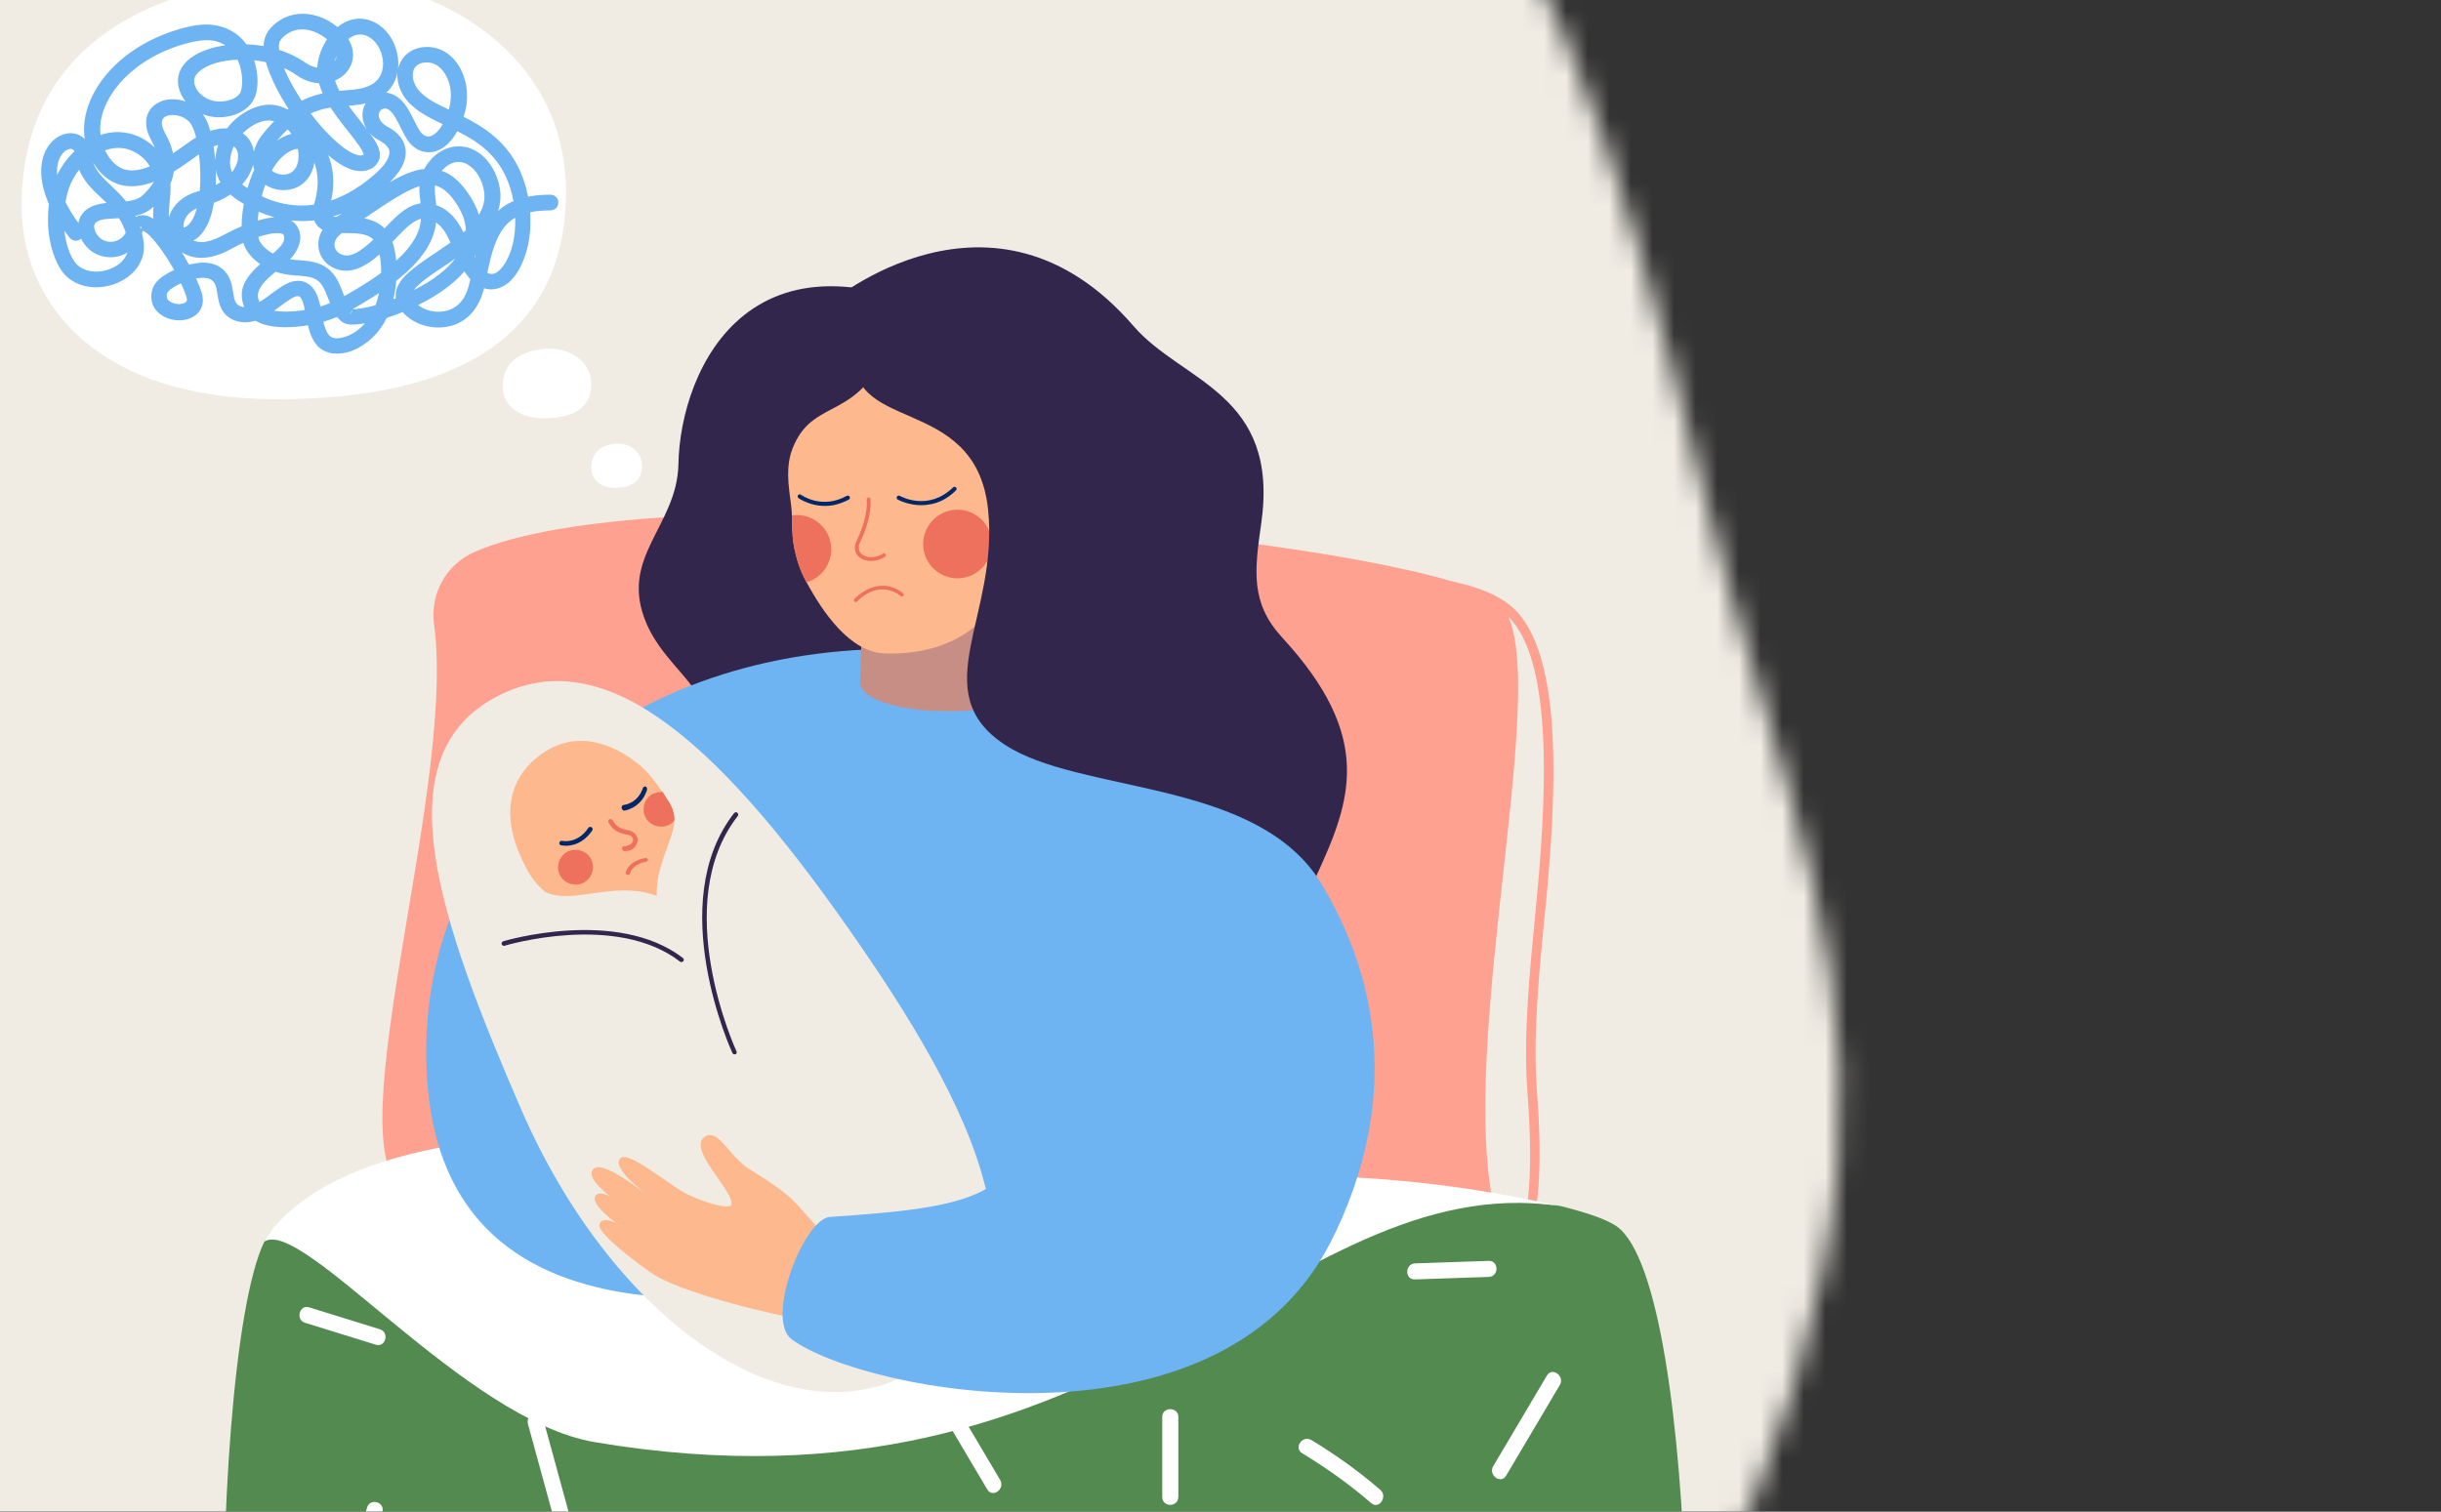 <svg width="113" height="70" viewBox="0 0 113 70" fill="none" xmlns="http://www.w3.org/2000/svg">
<rect x="0" y="0" width="113" height="70" fill="#333333" stroke="none"/>
<mask id="mask0" style="mask-type:alpha" maskUnits="userSpaceOnUse" x="-70" y="-42" width="156" height="157">
<path d="M-18.064 95.089C-4.713 103.07 8.466 113.024 22.269 114.02C36.072 115.017 50.498 107.057 61.856 96.476C73.261 85.978 81.599 72.859 84.344 59.031C87.219 45.237 82.185 36.454 78.714 22.168C75.195 7.801 71.005 -6.396 61.587 -14.243C52.121 -22.173 36.951 -30.284 22.293 -33.317C7.683 -36.268 -12.627 -43.223 -25.939 -40.539C-39.333 -37.807 -45.382 -18.939 -55.014 -6.72C-64.598 5.583 -69.318 14.646 -69.857 29.614C-70.396 44.582 -64.485 59.651 -54.761 70.294C-45.037 80.938 -31.464 87.027 -18.064 95.089Z" fill="#F0ECE4"/>
</mask>
<g mask="url(#mask0)">
<rect x="-4" y="-10" width="103" height="88" fill="#F0ECE4"/>
<path d="M20.094 28.907C21.165 36.83 15.066 54.308 19.097 55.262C25.549 57.067 59.941 59.961 68.048 58.547C68.849 58.465 70.048 58.051 70.385 57.751C71.464 56.781 71.329 52.88 71.15 50.526C70.955 48.016 71.24 45.084 71.524 42.25C72.041 36.995 72.446 30.177 69.958 28.072C69.322 27.531 68.385 27.17 67.201 26.915C58.202 24.268 29.887 22.081 21.974 25.554C20.663 26.125 19.899 27.494 20.094 28.907ZM70.086 57.427C69.973 57.533 69.838 57.608 69.696 57.653C66.796 51.03 71.742 32.868 69.823 28.553C71.966 30.666 71.577 37.191 71.082 42.212C70.805 45.061 70.513 48.008 70.708 50.564C70.873 52.684 71.03 56.578 70.086 57.427Z" fill="#FFA191"/>
<path d="M76.702 90.442C72.269 94.305 47.357 91.92 35.424 92.75C35.153 92.77 34.872 92.789 34.601 92.808C29.598 93.136 24.768 93.32 20.839 93.194C20.374 93.185 19.919 93.156 19.474 93.136C15.158 92.895 12.167 92.219 11.606 90.838C11.277 90.027 10.58 83.288 10.415 79.049C10.405 78.807 10.396 78.556 10.396 78.305C10.164 70.697 10.802 60.462 12.235 57.497C12.302 57.362 12.361 57.237 12.438 57.14C15.07 53.152 69.763 55.238 72.279 55.856C73.508 56.165 74.389 56.474 74.834 56.783C78.802 59.554 78.793 88.618 76.702 90.442Z" fill="#528A4F"/>
<path d="M65.504 59.245C66.646 59.207 67.788 59.168 68.92 59.129C69.395 59.11 69.395 58.376 68.92 58.386C67.778 58.425 66.636 58.463 65.504 58.502C65.03 58.521 65.02 59.264 65.504 59.245Z" fill="white"/>
<path d="M71.611 63.696C70.778 65.096 69.956 66.496 69.123 67.896C68.881 68.302 69.481 68.746 69.723 68.331C70.556 66.931 71.378 65.531 72.211 64.131C72.453 63.725 71.853 63.281 71.611 63.696Z" fill="white"/>
<path d="M60.287 67.298C61.419 67.984 62.484 68.746 63.481 69.606C63.839 69.915 64.255 69.297 63.897 68.988C62.9 68.128 61.836 67.365 60.703 66.68C60.287 66.439 59.871 67.056 60.287 67.298Z" fill="white"/>
<path d="M45.702 68.969C44.87 67.569 44.047 66.168 43.215 64.768C42.973 64.363 43.573 63.919 43.815 64.334C44.647 65.734 45.47 67.134 46.302 68.534C46.544 68.949 45.944 69.384 45.702 68.969Z" fill="white"/>
<path d="M53.803 69.316C53.803 69.316 53.803 66.883 53.803 65.608C53.803 65.135 54.548 65.135 54.548 65.608C54.548 66.883 54.548 68.08 54.548 69.316C54.538 69.808 53.803 69.808 53.803 69.316C53.803 69.316 53.803 69.808 53.803 69.316Z" fill="white"/>
<path d="M17.393 62.267C16.299 61.929 15.215 61.591 14.122 61.253C13.667 61.108 13.86 60.394 14.315 60.539C15.409 60.877 16.493 61.215 17.587 61.553C18.041 61.697 17.848 62.412 17.393 62.267Z" fill="white"/>
<path d="M25.136 65.677C25.562 67.241 25.997 68.815 26.423 70.379C26.549 70.833 25.852 71.103 25.726 70.639C25.3 69.075 24.865 67.501 24.439 65.937C24.323 65.483 25.01 65.213 25.136 65.677Z" fill="white"/>
<path d="M17.702 70.021C17.702 70.021 17.063 72.367 16.725 73.593C16.599 74.057 15.883 73.864 16.008 73.4C16.347 72.164 16.657 71.015 16.986 69.828C17.112 69.345 17.828 69.538 17.702 70.021C17.702 70.021 17.828 69.538 17.702 70.021Z" fill="white"/>
<path d="M72.086 55.827C59.436 54.099 51.761 70.88 27.517 66.777C21.497 65.753 13.987 56.329 12.225 57.498C12.293 57.362 12.351 57.237 12.428 57.14C17.761 50.188 36.818 52.795 44.222 53.664C56.087 55.045 61.575 53.471 72.086 55.827Z" fill="white"/>
<path d="M42.294 31.152C41.483 35.649 33.059 40.011 32.796 33.697C32.713 31.745 30.797 30.882 29.933 28.885C28.603 25.807 31.346 24.403 31.406 21.49C31.488 17.105 34.817 9.47 45.338 15.461C48.855 17.473 42.294 31.152 42.294 31.152Z" fill="#32264C"/>
<path d="M19.736 48.255C19.991 37.361 29.933 29.32 43.158 30.101C54.708 30.792 68.648 42.684 61.84 57.031C61.674 57.384 50.801 57.857 42.016 55.95C42.129 57.339 41.881 58.975 41.077 59.291C36.147 59.876 19.375 63.683 19.736 48.255Z" fill="#6EB3F2"/>
<path d="M46.592 22.294L48.155 31.355C48.388 33.487 39.566 33.397 39.814 31.49L39.957 27.459L46.592 22.294Z" fill="#C78E85"/>
<path d="M36.658 23.862C36.673 24.335 36.666 24.771 36.741 25.221C36.846 25.814 37.041 26.407 37.334 26.955C38.116 28.404 39.371 30.206 40.964 30.259C43.256 30.341 47.84 29.463 46.75 22.398C46.202 18.84 41.971 13.78 41.114 16.009C39.792 19.463 37.748 18.419 36.771 20.574C36.568 21.024 36.388 21.58 36.545 22.804C36.598 23.194 36.651 23.539 36.658 23.862Z" fill="#FDB98D"/>
<path d="M42.738 25.311C42.805 26.182 43.564 26.843 44.444 26.775C45.315 26.707 45.977 25.949 45.909 25.071C45.841 24.2 45.082 23.539 44.203 23.607C43.331 23.674 42.678 24.44 42.738 25.311Z" fill="#ED715D"/>
<path d="M36.741 25.229C36.847 25.822 37.012 26.422 37.335 26.963C38.041 26.76 38.53 26.085 38.477 25.319C38.41 24.448 37.651 23.787 36.771 23.855C36.734 23.855 36.696 23.862 36.659 23.87C36.681 24.335 36.666 24.771 36.741 25.229Z" fill="#ED715D"/>
<path d="M41.829 27.572C41.829 27.58 41.821 27.58 41.821 27.587C41.791 27.625 41.739 27.633 41.701 27.602C40.642 26.799 39.717 27.805 39.68 27.85C39.65 27.888 39.59 27.888 39.559 27.858C39.522 27.828 39.522 27.768 39.552 27.738C39.559 27.723 40.619 26.566 41.806 27.467C41.829 27.49 41.844 27.535 41.829 27.572Z" fill="#ED715D"/>
<path d="M39.679 25.694C39.702 25.732 39.732 25.762 39.77 25.792C40.055 26.04 40.566 26.04 40.972 25.784C41.01 25.762 41.025 25.702 41.002 25.664C40.98 25.619 40.919 25.612 40.882 25.634C40.499 25.882 40.085 25.829 39.89 25.657C39.732 25.522 39.717 25.311 39.83 25.079C40.401 23.878 40.296 23.142 40.296 23.112C40.288 23.067 40.243 23.029 40.198 23.037C40.153 23.044 40.115 23.089 40.123 23.134C40.123 23.142 40.221 23.855 39.672 25.004C39.537 25.266 39.544 25.514 39.679 25.694Z" fill="#ED715D"/>
<path d="M43.076 23.351C42.242 23.517 41.565 23.134 41.558 23.134C41.513 23.104 41.498 23.051 41.52 22.999C41.55 22.953 41.603 22.939 41.655 22.961C41.708 22.991 42.963 23.689 44.12 22.571C44.158 22.533 44.218 22.533 44.255 22.571C44.293 22.608 44.293 22.668 44.255 22.706C43.865 23.096 43.451 23.284 43.076 23.351Z" fill="#002869"/>
<path d="M38.597 23.389C37.673 23.569 36.974 23.074 36.966 23.066C36.921 23.036 36.914 22.976 36.944 22.931C36.974 22.886 37.034 22.879 37.079 22.909C37.117 22.939 38.056 23.599 39.198 22.961C39.243 22.931 39.303 22.954 39.333 22.999C39.364 23.044 39.341 23.104 39.296 23.134C39.048 23.262 38.815 23.344 38.597 23.389Z" fill="#002869"/>
<path d="M39.268 42.982C44.818 50.9 49.781 59.971 41.768 63.77C35.934 66.529 28.224 60.765 24.152 51.429C20.287 42.528 17.806 35.233 22.769 32.38C27.751 29.545 33.036 34.08 39.268 42.982Z" fill="#F0ECE4"/>
<path d="M30.668 36.67C30.782 36.84 30.895 37.029 31.009 37.199C31.104 37.388 31.217 37.634 31.293 37.898C31.615 38.938 31.653 41.187 30.497 41.829C28.433 43.001 25.497 42.169 24.493 40.431C22.996 37.823 23.602 36.027 24.966 34.988C27.031 33.419 29.152 34.95 29.91 35.706C30.1 35.914 30.327 36.178 30.668 36.67Z" fill="#FDB98D"/>
<path d="M27.334 39.731C27.561 40.109 27.448 40.6 27.069 40.846C26.69 41.073 26.197 40.959 25.951 40.581C25.724 40.203 25.837 39.712 26.216 39.467C26.595 39.24 27.088 39.353 27.334 39.731Z" fill="#ED715D"/>
<path d="M30.668 36.669C30.782 36.84 30.896 37.029 31.009 37.199C31.104 37.388 31.218 37.633 31.293 37.898C31.237 37.992 31.142 38.087 31.028 38.162C30.649 38.389 30.157 38.276 29.911 37.898C29.683 37.52 29.797 37.029 30.176 36.783C30.346 36.707 30.517 36.669 30.668 36.669Z" fill="#ED715D"/>
<path d="M25.231 41.299C26.936 42.131 29.664 39.806 32.354 42.906C36.067 47.215 26.084 43.87 25.231 41.299Z" fill="#F0ECE4"/>
<path d="M30.668 42.603C29.721 40.449 31.634 38.653 31.141 37.501C31.141 37.482 36.502 40.562 30.668 42.603Z" fill="#F0ECE4"/>
<path d="M26.198 39.164C26.065 39.164 25.989 39.145 25.97 39.145C25.913 39.127 25.876 39.07 25.895 39.013C25.913 38.956 25.97 38.919 26.027 38.938C26.065 38.938 26.728 39.089 27.239 38.333C27.277 38.276 27.334 38.276 27.391 38.314C27.448 38.352 27.448 38.408 27.41 38.465C26.993 39.07 26.482 39.164 26.198 39.164Z" fill="#002869"/>
<path d="M28.887 37.538C28.83 37.538 28.792 37.463 28.773 37.406C28.773 37.349 28.811 37.274 28.868 37.274C28.887 37.274 29.512 37.217 29.759 36.499C29.777 36.442 29.834 36.404 29.891 36.423C29.948 36.442 29.967 36.537 29.948 36.593C29.664 37.444 28.906 37.538 28.887 37.538Z" fill="#002869"/>
<path d="M29.872 39.736C29.928 39.729 29.987 39.741 29.994 39.797C30.001 39.853 29.968 39.895 29.912 39.902C29.912 39.902 29.31 39.977 29.159 40.452C29.147 40.511 29.074 40.539 29.032 40.506C28.973 40.494 28.95 40.459 28.962 40.401C29.139 39.826 29.834 39.74 29.872 39.736Z" fill="#ED715D"/>
<path d="M28.906 39.41C28.849 39.41 28.812 39.353 28.793 39.296C28.793 39.24 28.831 39.183 28.887 39.183C29.058 39.183 29.209 39.107 29.266 39.013C29.304 38.956 29.323 38.899 29.304 38.862C29.247 38.692 29.172 38.673 28.963 38.635C28.736 38.578 28.414 38.522 28.168 38.087C28.149 38.03 28.149 37.973 28.206 37.936C28.262 37.917 28.319 37.917 28.357 37.973C28.546 38.333 28.793 38.37 29.001 38.427C29.191 38.465 29.418 38.522 29.512 38.805C29.55 38.899 29.512 39.032 29.437 39.145C29.399 39.24 29.247 39.41 28.906 39.41Z" fill="#ED715D"/>
<path d="M31.54 44.55C31.521 44.55 31.502 44.55 31.483 44.531C28.528 42.245 23.413 43.775 23.356 43.794C23.299 43.813 23.243 43.775 23.224 43.719C23.205 43.662 23.243 43.605 23.299 43.586C23.356 43.567 28.566 42.018 31.615 44.361C31.653 44.399 31.672 44.456 31.634 44.512C31.596 44.531 31.577 44.55 31.54 44.55Z" fill="#32264C"/>
<path d="M34.002 48.821C33.964 48.821 33.926 48.802 33.907 48.765C33.869 48.689 30.725 41.829 33.983 37.652C34.021 37.614 34.078 37.596 34.135 37.633C34.172 37.671 34.191 37.728 34.154 37.785C30.971 41.867 34.059 48.613 34.097 48.689C34.116 48.746 34.097 48.802 34.04 48.821C34.021 48.821 34.002 48.821 34.002 48.821Z" fill="#32264C"/>
<path d="M38.371 14.057C38.371 14.057 45.961 7.556 52.476 15.101C54.73 17.713 59.261 18.194 58.382 24.267C58.067 26.452 57.894 27.924 59.344 29.508C63.597 34.125 62.575 37.016 60.937 40.559C57.789 36.069 49.928 36.73 46.517 34.485C42.797 32.038 46.246 28.517 45.743 23.614C45.172 18.059 38.867 20.228 39.641 15.994L38.371 14.057Z" fill="#32264C"/>
<path d="M36.756 55.627C35.997 54.876 34.923 54.313 34.524 54.02C33.683 53.39 33.239 52.301 32.676 52.609C31.676 53.149 34.111 55.236 33.84 55.822C33.525 55.987 32.51 55.627 31.827 55.304C31.008 54.914 29.084 53.239 28.716 53.637C28.28 54.11 29.948 55.357 30.497 55.709C29.918 55.349 27.724 53.465 27.401 54.23C27.1 54.936 30.098 56.648 30.482 56.881C30.294 56.776 27.754 54.658 27.536 55.439C27.363 56.07 29.933 57.594 30.316 57.834C30.076 57.699 27.972 55.89 27.746 56.708C27.626 57.129 29.858 58.765 30.241 59.005C31.932 60.064 36.967 61.145 37.62 61.168L39.379 58.615C39.379 58.615 38.552 57.549 38.094 57.098C37.538 56.52 37.042 55.905 36.756 55.627Z" fill="#FDB98D"/>
<path d="M36.636 62.008C39.972 64.493 56.925 67.804 61.839 57.023C61.839 57.023 48.508 46.4 48.321 48.577C47.734 55.274 46.254 55.83 38.371 56.355C37.161 56.581 35.433 61.07 36.636 62.008Z" fill="#6EB3F2"/>
<path d="M1.002 9.295C0.905 14.095 4.55 18.486 12.831 18.486C21.112 18.486 26.127 15.596 26.2 9.022C26.282 1.805 18.993 -1.641 12.972 -1.09C5.497 -0.408 1.123 3.106 1.002 9.295Z" fill="white"/>
<path d="M23.27 17.856C23.255 18.645 23.848 19.365 25.196 19.365C26.544 19.365 27.36 18.891 27.372 17.812C27.386 16.627 26.199 16.061 25.219 16.151C24.002 16.264 23.29 16.84 23.27 17.856Z" fill="white"/>
<path d="M27.373 21.628C27.364 22.13 27.703 22.588 28.474 22.588C29.244 22.588 29.71 22.286 29.717 21.599C29.725 20.846 29.047 20.485 28.487 20.543C27.791 20.614 27.384 20.981 27.373 21.628Z" fill="white"/>
<path d="M3.416 10.851C2.907 10.19 2.447 9.455 2.249 8.642C2.131 8.164 2.106 7.638 2.298 7.173C2.429 6.861 2.671 6.58 3 6.463C3.261 6.372 3.565 6.414 3.751 6.622C3.857 6.739 3.913 6.879 3.938 7.032C3.987 7.332 4.05 7.614 4.199 7.883C4.466 8.36 4.907 8.703 5.285 9.082C5.764 9.559 6.118 10.11 6.304 10.759C6.391 11.077 6.453 11.395 6.385 11.719C6.329 11.976 6.192 12.215 6.018 12.405C5.31 13.163 3.826 13.341 3.124 12.478C2.925 12.233 2.795 11.934 2.696 11.634C2.571 11.261 2.503 10.863 2.478 10.465C2.435 9.615 2.571 8.691 3.012 7.95C3.391 7.314 3.975 6.769 4.683 6.506C5.416 6.231 6.204 6.372 6.813 6.855C7.111 7.087 7.347 7.381 7.49 7.736C7.608 8.036 7.651 8.36 7.645 8.678C7.645 8.978 7.608 9.278 7.583 9.578C7.565 9.823 7.54 10.079 7.608 10.318C7.726 10.722 8.26 10.893 8.633 10.759C8.974 10.636 9.173 10.251 9.285 9.927C9.452 9.443 9.508 8.923 9.521 8.415C9.533 7.877 9.502 7.338 9.415 6.806C9.353 6.414 9.272 5.992 9.074 5.65C8.856 5.264 8.341 5.032 7.875 5.081C7.676 5.099 7.465 5.178 7.347 5.344C7.198 5.546 7.229 5.815 7.31 6.035C7.384 6.243 7.509 6.427 7.596 6.629C7.683 6.83 7.751 7.039 7.788 7.259C7.844 7.608 7.825 7.969 7.701 8.305C7.596 8.593 7.422 8.85 7.223 9.088C7.037 9.302 6.838 9.517 6.571 9.633C6.211 9.792 5.801 9.829 5.416 9.859C5.049 9.89 4.608 9.859 4.304 10.092C3.888 10.41 4.217 11.071 4.577 11.291C5.068 11.597 5.714 11.438 6.006 10.948C6.124 10.746 6.149 10.483 6.329 10.318C6.453 10.208 6.614 10.19 6.77 10.245C6.956 10.306 7.117 10.441 7.254 10.575C7.447 10.753 7.608 10.961 7.763 11.169C8.123 11.646 8.428 12.166 8.701 12.692C8.819 12.925 8.925 13.157 9.018 13.396C9.117 13.647 9.204 13.922 9.08 14.185C8.937 14.467 8.595 14.583 8.297 14.583C7.956 14.583 7.577 14.442 7.378 14.155C7.211 13.91 7.211 13.53 7.384 13.286C7.533 13.072 7.782 12.925 8.005 12.809C8.304 12.655 8.626 12.533 8.956 12.466C9.247 12.405 9.57 12.38 9.856 12.484C10.154 12.594 10.359 12.839 10.452 13.133C10.539 13.408 10.539 13.708 10.632 13.983C10.732 14.277 10.993 14.46 11.303 14.473C11.626 14.491 11.93 14.332 12.191 14.167C12.483 13.989 12.744 13.769 13.023 13.579C13.241 13.433 13.489 13.267 13.762 13.255C14.228 13.231 14.439 13.653 14.539 14.038C14.663 14.497 14.681 14.987 14.88 15.421C14.961 15.605 15.085 15.776 15.278 15.856C15.52 15.96 15.818 15.911 16.06 15.831C16.805 15.592 17.364 14.926 17.619 14.222C17.88 13.5 17.96 12.674 17.849 11.915C17.805 11.603 17.724 11.279 17.538 11.016C17.395 10.808 17.172 10.691 16.93 10.624C16.433 10.496 15.911 10.581 15.408 10.514C15.216 10.489 15.004 10.434 14.874 10.281C14.719 10.104 14.725 9.853 14.762 9.633C14.8 9.431 14.868 9.241 14.899 9.039C14.936 8.825 14.955 8.611 14.955 8.397C14.948 8.036 14.893 7.663 14.737 7.332C14.619 7.081 14.439 6.843 14.178 6.72C13.93 6.604 13.644 6.629 13.396 6.739C12.731 7.045 12.322 7.748 12.073 8.397C11.831 9.039 11.688 9.731 11.676 10.416C11.669 10.655 11.676 10.912 11.744 11.144C11.837 11.45 12.129 11.719 12.396 11.891C12.762 12.123 13.179 12.246 13.607 12.282C14.042 12.319 14.508 12.319 14.893 12.545C15.582 12.949 15.582 13.83 16.023 14.418C16.054 14.46 16.085 14.497 16.122 14.534C16.091 14.509 16.128 14.534 16.147 14.54C16.11 14.528 16.16 14.546 16.172 14.546C16.191 14.552 16.209 14.552 16.234 14.558C16.203 14.552 16.265 14.558 16.284 14.565C16.315 14.565 16.346 14.565 16.371 14.565C16.433 14.565 16.495 14.558 16.557 14.552C16.892 14.522 17.265 14.43 17.607 14.326C18.06 14.191 18.501 14.026 18.923 13.824C19.805 13.414 20.705 12.876 21.295 12.099C21.556 11.756 21.755 11.358 21.805 10.93C21.86 10.453 21.73 9.982 21.5 9.566C21.215 9.052 20.786 8.476 20.171 8.336C19.619 8.207 19.053 8.464 18.581 8.721C17.867 9.107 17.209 9.59 16.532 10.037C16.34 10.165 16.141 10.294 15.948 10.416C15.768 10.526 15.594 10.636 15.451 10.795C15.265 11.01 15.178 11.291 15.271 11.56C15.352 11.805 15.569 11.982 15.818 12.05C16.16 12.142 16.489 12.013 16.774 11.829C17.433 11.401 17.911 10.777 18.476 10.251C18.706 10.037 18.954 9.835 19.252 9.725C19.55 9.615 19.861 9.639 20.159 9.755C20.855 10.024 21.165 10.685 21.438 11.328C21.593 11.689 21.742 12.056 21.966 12.386C22.115 12.607 22.32 12.833 22.587 12.912C23.096 13.053 23.481 12.545 23.686 12.16C24.047 11.469 24.14 10.649 24.09 9.884C24.034 9.045 23.792 8.201 23.32 7.497C22.96 6.965 22.469 6.537 21.923 6.206C21.426 5.9 20.886 5.668 20.364 5.411C19.91 5.185 19.445 4.934 19.091 4.56C18.687 4.126 18.463 3.41 18.83 2.878C19.209 2.327 20.041 2.303 20.556 2.67C21.14 3.086 21.395 3.851 21.37 4.542C21.358 4.964 21.227 5.374 21.053 5.754C20.892 6.096 20.662 6.445 20.339 6.653C20.059 6.83 19.724 6.855 19.432 6.69C19.116 6.506 18.973 6.194 18.817 5.882C18.724 5.692 18.625 5.503 18.519 5.319C18.414 5.142 18.29 4.964 18.103 4.854C17.774 4.664 17.377 4.836 17.296 5.209C17.221 5.582 17.495 5.913 17.805 6.078C18.06 6.213 18.321 6.408 18.445 6.671C18.755 7.314 18.19 7.969 17.743 8.379C17.054 9.009 16.215 9.529 15.315 9.798C14.123 10.153 12.862 9.994 11.769 9.425C11.378 9.223 10.961 8.978 10.663 8.654C10.341 8.305 10.185 7.877 10.216 7.406C10.241 7.002 10.371 6.61 10.589 6.268C10.8 5.937 11.086 5.65 11.421 5.442C11.744 5.24 12.148 5.081 12.533 5.099C13.241 5.136 13.862 5.705 14.141 6.323C14.408 6.916 14.433 7.761 13.93 8.25C13.458 8.703 12.589 8.642 12.185 8.128C11.781 7.608 11.949 6.886 12.328 6.408C12.837 5.76 13.458 5.16 14.228 4.817C14.75 4.585 15.296 4.487 15.861 4.444C16.371 4.401 16.892 4.389 17.346 4.12C17.849 3.82 18.047 3.269 17.967 2.713C17.898 2.241 17.65 1.77 17.234 1.513C16.78 1.232 16.259 1.324 15.88 1.691C15.601 1.96 15.421 2.309 15.284 2.664C15.184 2.921 15.16 3.196 15.197 3.471C15.284 4.053 15.607 4.579 15.942 5.05C16.271 5.515 16.65 5.943 16.979 6.408C17.159 6.659 17.464 7.069 17.277 7.393C17.122 7.663 16.762 7.712 16.489 7.65C16.116 7.571 15.774 7.332 15.483 7.1C15.085 6.782 14.731 6.408 14.402 6.017C13.707 5.191 13.092 4.261 12.7 3.257C12.558 2.896 12.44 2.492 12.458 2.101C12.464 1.948 12.495 1.795 12.576 1.66C12.731 1.379 13.042 1.152 13.334 1.024C13.905 0.779 14.576 0.883 15.104 1.195C15.638 1.513 16.203 2.058 16.073 2.731C15.973 3.245 15.483 3.563 14.98 3.606C14.675 3.63 14.365 3.551 14.091 3.41C13.936 3.331 13.8 3.22 13.657 3.135C13.514 3.049 13.359 2.97 13.203 2.902C12.582 2.633 11.887 2.511 11.21 2.511C10.62 2.511 9.999 2.596 9.471 2.853C9.111 3.031 8.732 3.324 8.738 3.759C8.744 4.334 9.291 4.799 9.825 4.915C10.316 5.019 10.993 4.903 11.303 4.475C11.384 4.365 11.409 4.242 11.434 4.102C11.464 3.93 11.464 3.734 11.452 3.557C11.421 3.123 11.284 2.694 11.036 2.333C10.75 1.929 10.309 1.679 9.813 1.623C9.471 1.587 9.136 1.636 8.807 1.709C8.403 1.807 7.999 1.929 7.614 2.095C6.919 2.388 6.26 2.798 5.714 3.318C4.838 4.144 4.149 5.374 4.466 6.598C4.615 7.173 4.987 7.791 5.559 8.036C6.105 8.262 6.72 8.091 7.229 7.846C7.776 7.589 8.266 7.234 8.751 6.886C9.161 6.592 9.583 6.317 10.098 6.225C10.508 6.145 10.974 6.2 11.266 6.525C11.527 6.824 11.57 7.24 11.464 7.608C11.328 8.097 10.968 8.495 10.552 8.782C10.272 8.972 9.962 9.113 9.645 9.217C9.341 9.315 9.036 9.37 8.769 9.547C8.415 9.78 8.192 10.19 8.254 10.612C8.316 11.016 8.62 11.322 9.018 11.419C9.608 11.566 10.154 11.267 10.657 11.004C11.148 10.746 11.669 10.526 12.21 10.398C12.613 10.3 13.241 10.19 13.526 10.587C13.812 10.991 13.564 11.499 13.265 11.811C12.669 12.441 11.204 13.157 11.85 14.21C11.98 14.424 12.228 14.534 12.464 14.595C12.787 14.681 13.129 14.687 13.458 14.675C14.178 14.638 14.936 14.479 15.588 14.173C16.054 13.953 16.507 13.677 16.942 13.408C17.315 13.176 17.681 12.931 18.023 12.662C18.501 12.288 18.96 11.872 19.296 11.371C19.513 11.046 19.668 10.685 19.724 10.3C19.768 10.006 19.749 9.688 19.718 9.388C19.687 9.119 19.65 8.844 19.668 8.568C19.699 8.164 19.892 7.816 20.171 7.516C20.631 7.026 21.333 6.861 21.929 7.222C22.457 7.54 22.792 8.158 22.891 8.752C23.047 9.694 22.506 10.483 21.823 11.083C21.122 11.707 20.296 12.16 19.55 12.723C19.29 12.925 19.01 13.145 18.867 13.439C18.842 13.482 18.83 13.537 18.811 13.598C18.805 13.622 18.805 13.726 18.805 13.751C18.824 13.898 18.898 14.02 19.004 14.136C19.619 14.828 20.83 14.889 21.469 14.204C21.954 13.69 22.01 12.961 22.152 12.301C22.283 11.713 22.432 11.107 22.73 10.581C22.96 10.171 23.295 9.823 23.724 9.608C24.264 9.339 24.885 9.266 25.487 9.266C25.636 9.266 25.636 9.492 25.487 9.492C24.86 9.498 24.202 9.566 23.662 9.902C23.221 10.177 22.929 10.612 22.736 11.083C22.488 11.695 22.357 12.35 22.233 12.992C22.115 13.616 21.885 14.228 21.339 14.607C20.575 15.14 19.364 14.962 18.78 14.234C18.575 13.977 18.501 13.677 18.631 13.377C18.762 13.078 19.029 12.839 19.283 12.637C20.004 12.062 20.83 11.615 21.538 11.022C22.196 10.465 22.805 9.719 22.655 8.813C22.562 8.232 22.227 7.601 21.662 7.344C20.985 7.039 20.345 7.504 20.029 8.079C19.904 8.305 19.873 8.544 19.879 8.807C19.886 9.088 19.935 9.364 19.954 9.645C19.979 9.976 19.96 10.306 19.873 10.624C19.762 11.052 19.532 11.438 19.258 11.78C18.836 12.307 18.302 12.741 17.756 13.127C17.364 13.402 16.961 13.653 16.544 13.898C16.147 14.13 15.75 14.363 15.315 14.522C14.632 14.773 13.88 14.913 13.154 14.901C12.613 14.895 11.912 14.803 11.62 14.289C11.483 14.051 11.415 13.781 11.452 13.512C11.489 13.274 11.614 13.059 11.769 12.87C12.104 12.447 12.57 12.154 12.961 11.787C13.117 11.64 13.284 11.475 13.359 11.273C13.421 11.101 13.433 10.863 13.315 10.71C13.197 10.563 12.974 10.538 12.8 10.545C12.533 10.551 12.266 10.618 12.011 10.691C11.508 10.844 11.024 11.059 10.564 11.316C10.055 11.603 9.409 11.811 8.831 11.609C8.422 11.469 8.111 11.126 8.03 10.704C7.95 10.263 8.117 9.81 8.453 9.511C8.664 9.321 8.918 9.192 9.185 9.113C9.527 9.015 9.862 8.923 10.179 8.746C10.626 8.501 11.042 8.128 11.204 7.638C11.316 7.314 11.309 6.922 11.067 6.665C10.775 6.359 10.297 6.39 9.918 6.506C9.434 6.653 9.049 6.953 8.639 7.247C8.142 7.601 7.62 7.95 7.049 8.177C6.503 8.391 5.882 8.476 5.341 8.201C4.776 7.914 4.397 7.302 4.236 6.714C3.9 5.497 4.49 4.261 5.323 3.38C5.826 2.847 6.44 2.413 7.099 2.082C7.459 1.905 7.838 1.752 8.229 1.63C8.602 1.513 8.987 1.415 9.378 1.391C9.931 1.354 10.483 1.501 10.906 1.868C11.253 2.174 11.477 2.609 11.582 3.055C11.676 3.441 11.707 3.857 11.62 4.242C11.52 4.671 11.179 4.94 10.769 5.081C10.191 5.276 9.515 5.191 9.043 4.805C8.651 4.493 8.359 3.924 8.546 3.428C8.713 2.982 9.167 2.719 9.595 2.56C10.173 2.339 10.819 2.278 11.434 2.303C12.117 2.333 12.793 2.48 13.408 2.768C13.564 2.841 13.707 2.921 13.849 3.012C13.992 3.104 14.135 3.208 14.296 3.276C14.557 3.386 14.849 3.428 15.129 3.361C15.594 3.245 15.936 2.823 15.812 2.345C15.731 2.027 15.489 1.77 15.234 1.575C14.986 1.385 14.713 1.238 14.408 1.165C14.091 1.085 13.756 1.091 13.452 1.207C13.166 1.318 12.862 1.544 12.731 1.801C12.676 1.911 12.657 2.058 12.663 2.193C12.663 2.376 12.7 2.554 12.744 2.731C12.868 3.19 13.067 3.624 13.297 4.04C13.564 4.524 13.868 4.989 14.203 5.429C14.526 5.858 14.88 6.261 15.271 6.629C15.576 6.91 15.911 7.191 16.296 7.357C16.427 7.412 16.569 7.455 16.706 7.448C16.818 7.448 16.936 7.412 17.01 7.344C17.06 7.302 17.072 7.283 17.085 7.222C17.091 7.191 17.085 7.234 17.085 7.216C17.085 7.21 17.085 7.198 17.085 7.191C17.085 7.179 17.085 7.161 17.085 7.149C17.085 7.124 17.079 7.094 17.066 7.051C17.01 6.873 16.898 6.702 16.787 6.549C16.464 6.09 16.091 5.668 15.762 5.209C15.421 4.738 15.091 4.212 14.973 3.637C14.837 2.982 15.066 2.321 15.464 1.789C15.799 1.342 16.315 1.018 16.898 1.14C17.929 1.36 18.445 2.7 18.066 3.606C17.83 4.175 17.259 4.487 16.663 4.585C16.184 4.664 15.694 4.652 15.216 4.738C14.563 4.854 13.967 5.123 13.452 5.539C13.079 5.839 12.75 6.188 12.458 6.567C12.266 6.812 12.154 7.106 12.154 7.418C12.154 7.705 12.272 7.999 12.52 8.164C12.793 8.342 13.179 8.391 13.483 8.268C14.16 7.987 14.16 7.069 13.942 6.5C13.707 5.888 13.067 5.289 12.365 5.331C11.974 5.356 11.576 5.558 11.278 5.803C10.974 6.047 10.726 6.365 10.57 6.726C10.396 7.13 10.328 7.626 10.496 8.042C10.639 8.403 10.937 8.672 11.26 8.88C11.57 9.088 11.899 9.272 12.247 9.419C12.781 9.639 13.359 9.767 13.942 9.767C14.725 9.774 15.483 9.553 16.172 9.192C16.625 8.954 17.054 8.654 17.445 8.317C17.743 8.06 18.06 7.754 18.209 7.381C18.308 7.143 18.308 6.898 18.159 6.678C18.078 6.561 17.967 6.463 17.849 6.384C17.706 6.292 17.551 6.225 17.42 6.115C17.141 5.882 16.973 5.503 17.048 5.142C17.122 4.793 17.457 4.511 17.824 4.536C18.24 4.567 18.507 4.897 18.706 5.227C18.904 5.564 19.041 5.937 19.265 6.255C19.445 6.512 19.78 6.653 20.078 6.518C20.426 6.365 20.656 6.004 20.811 5.68C21.159 4.97 21.258 4.126 20.879 3.404C20.73 3.116 20.5 2.853 20.19 2.725C19.892 2.602 19.519 2.609 19.24 2.768C18.681 3.098 18.811 3.875 19.159 4.303C19.476 4.695 19.948 4.952 20.401 5.172C20.923 5.429 21.457 5.662 21.954 5.962C22.506 6.292 23.003 6.702 23.382 7.216C23.866 7.871 24.14 8.666 24.252 9.462C24.363 10.263 24.314 11.114 24.028 11.878C23.842 12.368 23.525 12.955 22.978 13.114C22.401 13.286 21.929 12.809 21.662 12.362C21.457 12.025 21.314 11.652 21.152 11.291C21.016 10.973 20.867 10.643 20.637 10.373C20.413 10.11 20.097 9.92 19.743 9.872C19.463 9.835 19.196 9.951 18.966 10.104C18.681 10.3 18.439 10.557 18.203 10.802C17.936 11.083 17.669 11.364 17.377 11.615C16.874 12.056 16.178 12.521 15.495 12.154C14.967 11.872 14.831 11.211 15.172 10.734C15.421 10.392 15.824 10.196 16.172 9.969C16.544 9.725 16.917 9.474 17.29 9.223C17.873 8.831 18.476 8.421 19.147 8.189C19.662 8.011 20.215 8.005 20.687 8.299C20.96 8.47 21.177 8.703 21.37 8.96C21.562 9.217 21.724 9.492 21.848 9.786C22.022 10.22 22.078 10.691 21.979 11.15C21.885 11.591 21.649 11.989 21.364 12.337C20.73 13.102 19.83 13.641 18.929 14.051C18.178 14.387 17.364 14.687 16.538 14.767C16.352 14.785 16.085 14.809 15.936 14.669C15.675 14.424 15.545 14.038 15.421 13.72C15.29 13.39 15.16 13.023 14.862 12.796C14.501 12.521 14.005 12.533 13.576 12.496C13.154 12.46 12.738 12.35 12.365 12.135C12.042 11.952 11.719 11.67 11.564 11.334C11.465 11.132 11.446 10.893 11.44 10.673C11.415 10.012 11.533 9.327 11.725 8.691C11.93 8.005 12.247 7.338 12.793 6.855C13.253 6.451 13.905 6.219 14.445 6.61C14.998 7.014 15.178 7.773 15.178 8.415C15.178 8.629 15.16 8.837 15.122 9.052C15.085 9.26 15.023 9.455 14.98 9.657C14.942 9.835 14.936 10.055 15.079 10.165C15.228 10.281 15.451 10.288 15.638 10.294C15.899 10.306 16.16 10.294 16.42 10.312C16.961 10.343 17.507 10.483 17.793 10.979C17.954 11.267 18.029 11.591 18.072 11.915C18.122 12.307 18.122 12.698 18.085 13.09C18.004 13.879 17.774 14.662 17.24 15.274C16.812 15.758 16.141 16.186 15.458 16.119C14.377 16.003 14.532 14.552 14.222 13.824C14.16 13.677 14.067 13.53 13.911 13.482C13.694 13.414 13.47 13.537 13.297 13.647C12.744 13.989 12.253 14.522 11.595 14.65C11.284 14.711 10.949 14.662 10.694 14.46C10.459 14.271 10.378 13.977 10.328 13.69C10.285 13.408 10.26 13.084 10.055 12.864C9.85 12.637 9.552 12.6 9.26 12.619C8.931 12.643 8.595 12.747 8.297 12.882C8.049 12.992 7.782 13.133 7.596 13.335C7.415 13.537 7.422 13.892 7.627 14.087C7.863 14.314 8.272 14.393 8.583 14.283C8.707 14.24 8.825 14.155 8.875 14.032C8.931 13.892 8.893 13.745 8.85 13.61C8.776 13.396 8.689 13.182 8.589 12.98C8.335 12.447 8.036 11.927 7.689 11.444C7.533 11.23 7.372 11.016 7.192 10.826C7.061 10.685 6.906 10.538 6.726 10.459C6.67 10.434 6.621 10.422 6.552 10.428C6.577 10.422 6.54 10.434 6.534 10.434C6.503 10.447 6.534 10.434 6.509 10.447C6.471 10.465 6.471 10.465 6.44 10.502C6.391 10.551 6.36 10.643 6.335 10.722C6.279 10.887 6.204 11.046 6.099 11.187C5.739 11.652 5.093 11.793 4.559 11.536C4.118 11.328 3.745 10.734 3.907 10.245C3.994 9.976 4.242 9.81 4.509 9.731C4.925 9.602 5.385 9.639 5.813 9.584C6.142 9.541 6.509 9.474 6.757 9.241C6.962 9.052 7.155 8.837 7.304 8.599C7.471 8.323 7.583 8.018 7.596 7.699C7.614 7.253 7.465 6.824 7.254 6.439C7.105 6.164 6.975 5.864 7.024 5.539C7.061 5.313 7.198 5.117 7.397 5.001C7.832 4.738 8.44 4.83 8.844 5.105C9.204 5.344 9.372 5.692 9.483 6.09C9.62 6.567 9.688 7.063 9.726 7.553C9.763 8.103 9.757 8.654 9.682 9.198C9.583 9.914 9.272 11.083 8.322 11.028C8.068 11.01 7.794 10.93 7.608 10.753C7.434 10.587 7.366 10.361 7.347 10.135C7.322 9.865 7.36 9.596 7.384 9.327C7.415 9.021 7.44 8.709 7.415 8.403C7.353 7.657 6.875 7.032 6.18 6.739C5.478 6.445 4.714 6.647 4.124 7.075C3.503 7.522 3.05 8.189 2.87 8.917C2.658 9.78 2.634 10.71 2.913 11.566C3.006 11.848 3.137 12.154 3.342 12.38C3.515 12.57 3.739 12.698 3.987 12.766C4.497 12.906 5.074 12.802 5.521 12.521C5.975 12.239 6.254 11.762 6.186 11.23C6.093 10.551 5.757 9.908 5.292 9.406C4.919 9.003 4.472 8.666 4.149 8.219C3.981 7.987 3.857 7.718 3.789 7.442C3.739 7.247 3.739 7.02 3.646 6.855C3.59 6.763 3.503 6.69 3.416 6.665C3.304 6.635 3.211 6.635 3.087 6.678C2.814 6.763 2.596 7.032 2.491 7.32C2.335 7.754 2.379 8.232 2.497 8.666C2.708 9.425 3.143 10.11 3.621 10.734C3.702 10.851 3.503 10.967 3.416 10.851Z" fill="#6EB3F2" stroke="#6EB3F2" stroke-width="0.5"/>
</g>
</svg>
